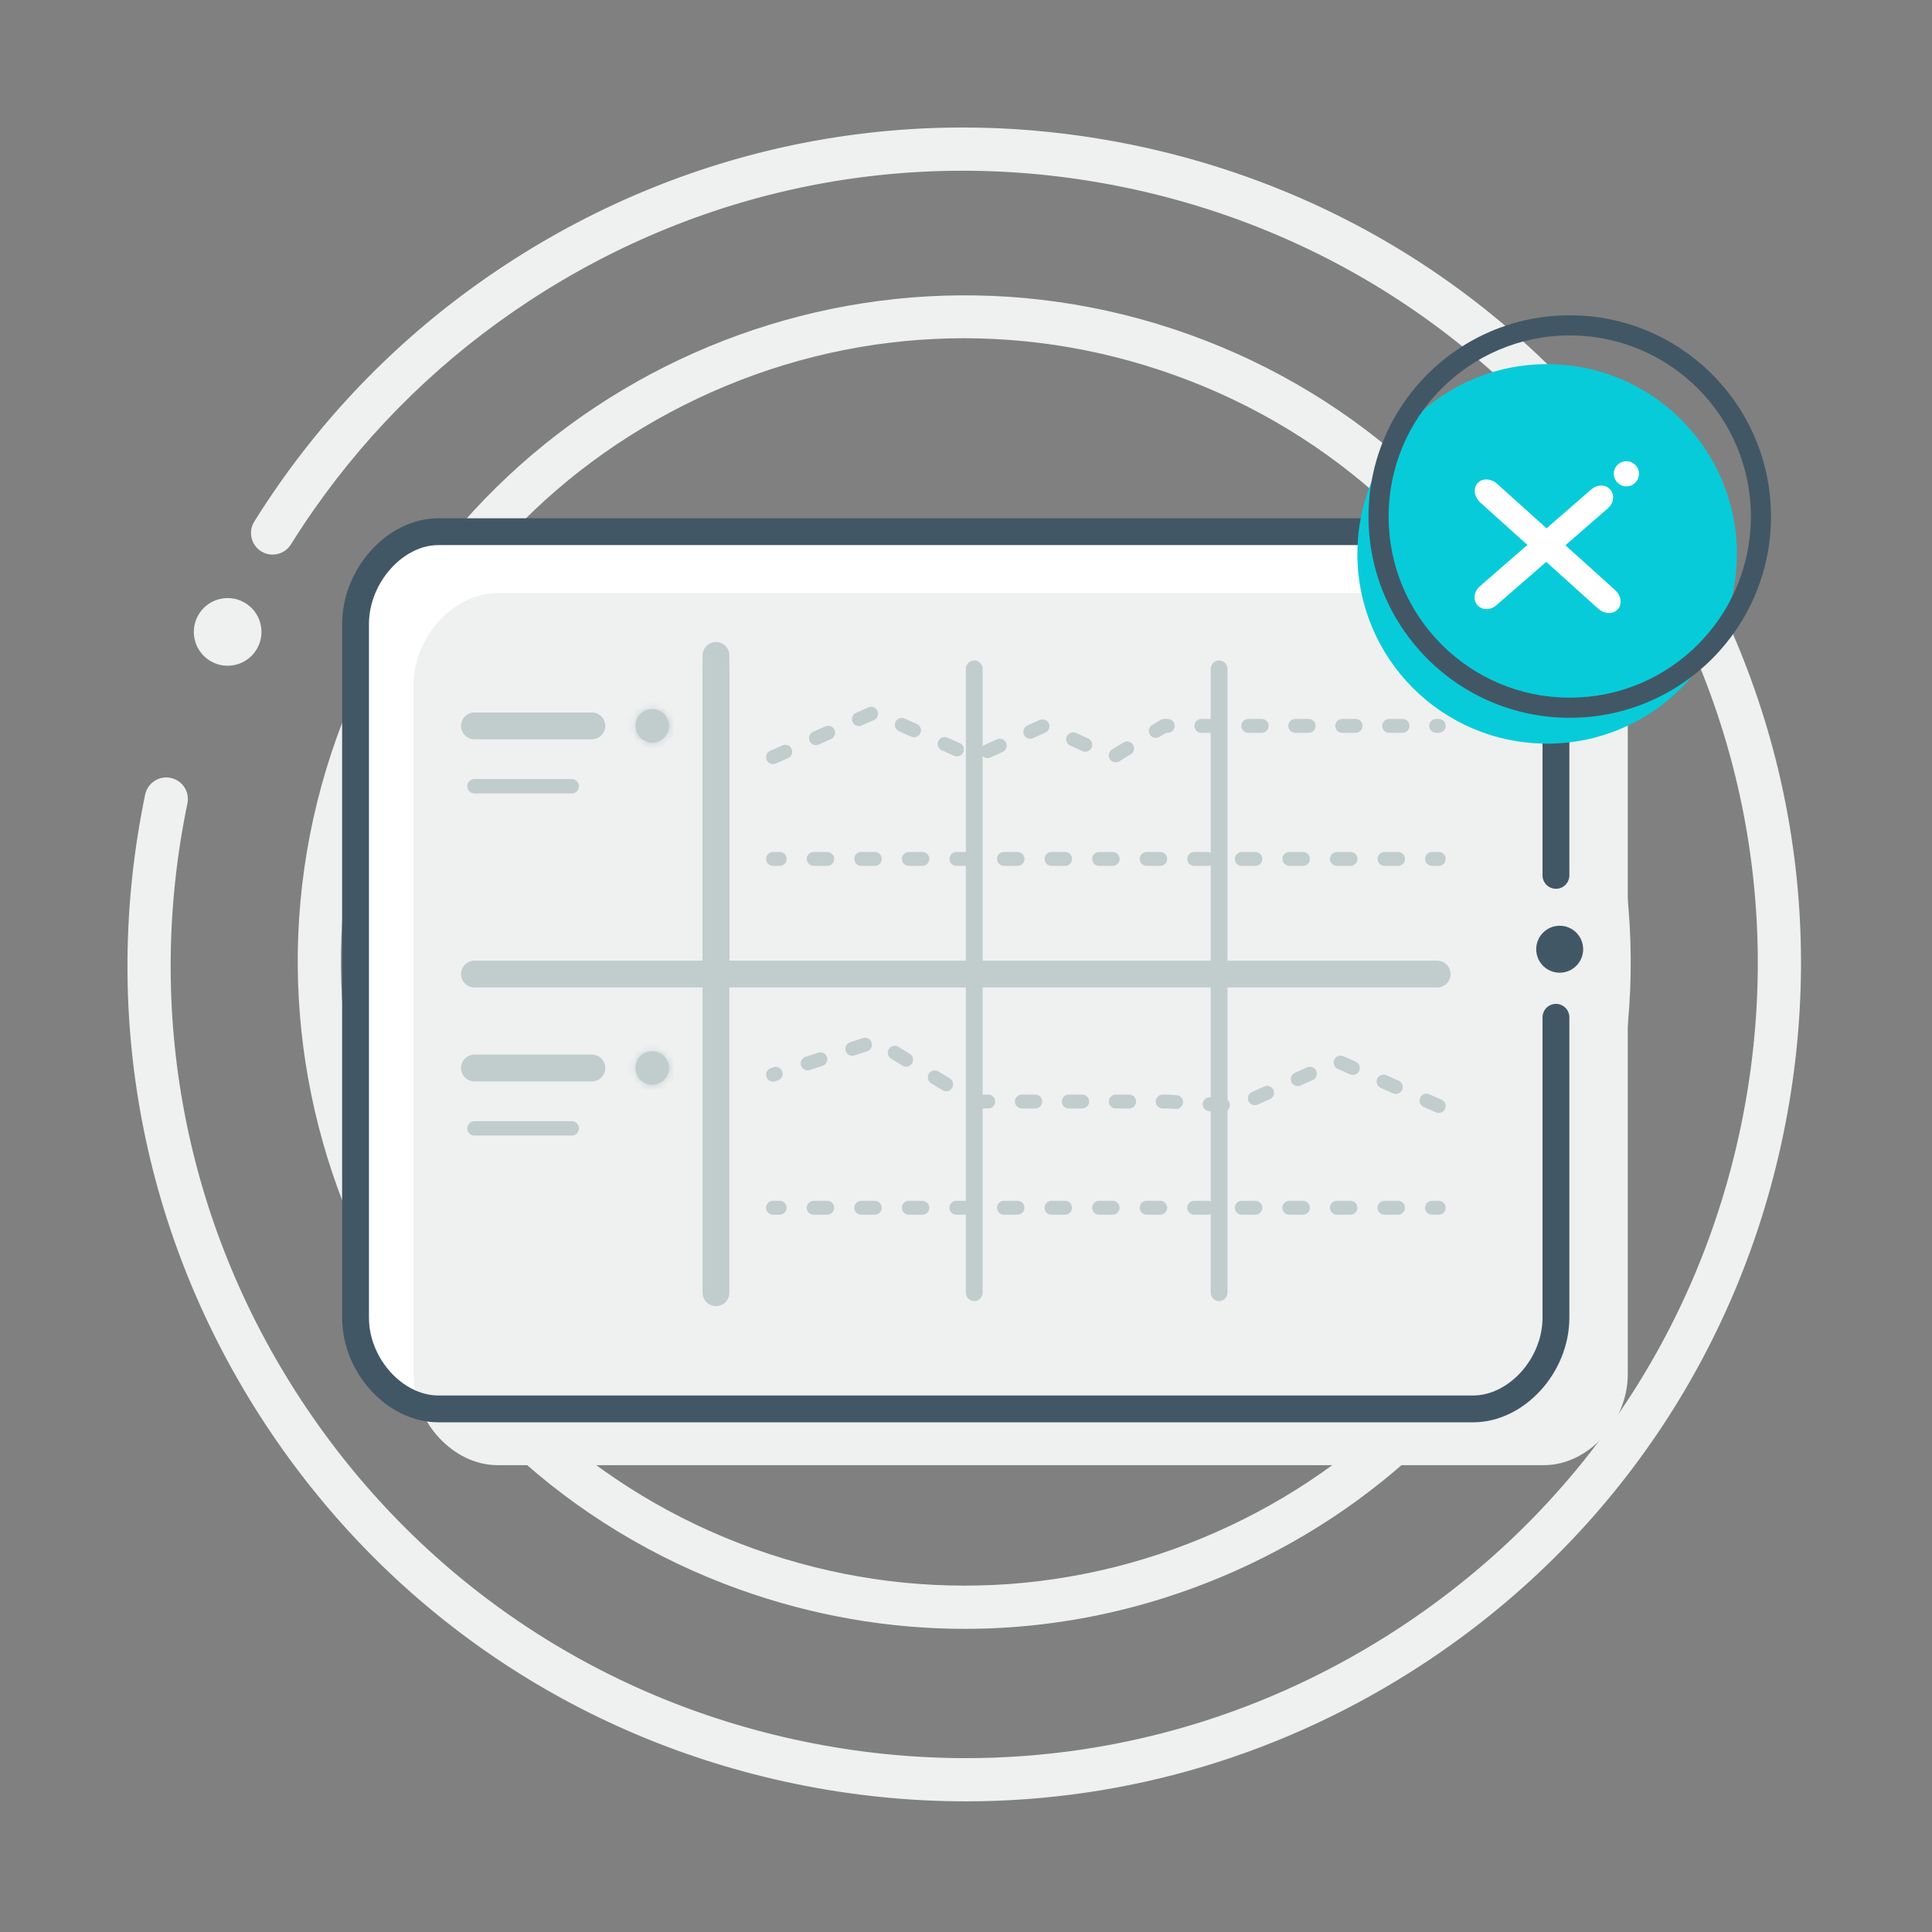 <svg xmlns="http://www.w3.org/2000/svg" xmlns:xlink="http://www.w3.org/1999/xlink" width="288" height="288" viewBox="0 0 288 288">
  <rect x="0" y="0" width="288" height="288" fill="#808080" stroke="none"/>
  <defs>
    <path id="empty-chart-a" d="M0.729,3.198 C0.729,4.581 1.85,5.698 3.229,5.698 L3.229,5.698 C4.609,5.698 5.729,4.581 5.729,3.198 L5.729,3.198 C5.729,1.818 4.609,0.699 3.229,0.699 L3.229,0.699 C1.85,0.699 0.729,1.818 0.729,3.198 L0.729,3.198 Z"/>
    <path id="empty-chart-c" d="M0.729,3.198 C0.729,4.581 1.85,5.698 3.229,5.698 L3.229,5.698 C4.609,5.698 5.729,4.581 5.729,3.198 L5.729,3.198 C5.729,1.818 4.609,0.698 3.229,0.698 L3.229,0.698 C1.85,0.698 0.729,1.818 0.729,3.198 L0.729,3.198 Z"/>
  </defs>
  <g fill="none" fill-rule="evenodd">
    <g fill="#EFF0F0" transform="translate(19 19.009)">
      <path d="M10.533 72.729C11.891 70.297 14.964 69.427 17.395 70.785 19.826 72.144 20.696 75.217 19.338 77.648 17.98 80.08 14.908 80.95 12.477 79.592 10.045 78.233 9.175 75.16 10.533 72.729M202.533 171.729C203.891 169.297 206.964 168.427 209.395 169.785 211.826 171.144 212.696 174.217 211.338 176.648 209.98 179.08 206.908 179.95 204.477 178.592 202.045 177.233 201.175 174.16 202.533 171.729"/>
      <path d="M99.433,246.879 C66.819,240.119 38.788,221.062 20.506,193.216 C2.222,165.37 -4.124,132.069 2.635,99.449 C2.995,97.709 4.697,96.589 6.44,96.95 C8.18,97.311 9.3,99.015 8.939,100.756 C2.529,131.692 8.547,163.273 25.887,189.681 C43.226,216.089 69.809,234.164 100.74,240.574 C108.809,242.247 116.925,243.073 124.978,243.073 C147.796,243.074 170.133,236.442 189.649,223.624 C216.053,206.282 234.125,179.694 240.535,148.758 C246.944,117.822 240.926,86.241 223.586,59.833 C206.247,33.425 179.664,15.351 148.733,8.94 C117.803,2.529 86.228,8.549 59.823,25.891 C47.21,34.175 36.443,44.615 27.824,56.92 C26.628,58.627 25.465,60.385 24.367,62.146 C23.427,63.655 21.441,64.116 19.933,63.174 C18.423,62.233 17.964,60.248 18.905,58.739 C20.064,56.881 21.29,55.026 22.551,53.226 C31.64,40.25 42.992,29.242 56.289,20.508 C84.131,2.223 117.426,-4.125 150.039,2.635 C182.654,9.394 210.684,28.453 228.967,56.299 C247.251,84.145 253.597,117.444 246.838,150.064 C240.079,182.684 221.024,210.72 193.183,229.005 C172.606,242.521 149.049,249.514 124.991,249.514 C116.498,249.515 107.943,248.643 99.433,246.879 Z"/>
      <path d="M124.803,223.802 C113.506,223.802 102.176,221.851 91.227,217.927 C39.657,199.447 12.734,142.45 31.211,90.871 C49.688,39.293 106.677,12.365 158.246,30.845 C209.815,49.325 236.738,106.322 218.262,157.901 C217.662,159.575 215.817,160.445 214.146,159.846 C212.472,159.246 211.602,157.403 212.201,155.729 C229.481,107.493 204.302,54.19 156.075,36.907 C132.712,28.534 107.488,29.762 85.049,40.365 C62.61,50.969 45.642,69.676 37.272,93.043 C19.992,141.279 45.17,194.583 93.399,211.866 C116.761,220.238 141.986,219.008 164.424,208.406 C175.145,203.341 184.662,196.397 192.714,187.767 C193.828,186.573 194.925,185.332 195.975,184.079 C197.118,182.717 199.148,182.539 200.51,183.679 C201.872,184.822 202.051,186.852 200.909,188.215 C199.786,189.555 198.613,190.882 197.421,192.159 C188.811,201.388 178.635,208.812 167.174,214.228 C153.696,220.596 139.278,223.802 124.803,223.802"/>
    </g>
    <path stroke="#979797"/>
    <g transform="translate(53 47)">
      <g transform="translate(0 32.006)">
        <path fill="#FFF" d="M-0,117.402 C-0,124.588 5.899,131.015 12.341,131.015 L166.602,131.015 C173.043,131.015 178.942,124.588 178.942,117.402 L178.942,14.015 C178.942,6.823 173.043,0.251 166.602,0.251 L134.61,0.251 L12.341,0.251 C5.899,0.251 -0,6.823 -0,14.015 L-0,117.402 Z"/>
        <path fill="#EFF0F0" d="M8.65,125.869 C8.65,133.012 14.618,139.403 21.134,139.403 L177.166,139.403 C183.683,139.403 189.65,133.012 189.65,125.869 L189.65,23.087 C189.65,15.937 183.683,9.403 177.166,9.403 L144.807,9.403 L21.134,9.403 C14.618,9.403 8.65,15.937 8.65,23.087 L8.65,125.869 Z"/>
        <path stroke="#425765" stroke-linecap="round" stroke-linejoin="round" stroke-width="4" d="M178.942,51.483 C178.942,45.233 178.942,32.744 178.942,14.015 C178.942,6.823 173.043,0.251 166.602,0.251 L134.61,0.251 L12.341,0.251 C5.899,0.251 -0,6.823 -0,14.015 L-0,117.402 C-0,124.588 5.899,131.015 12.341,131.015 L166.602,131.015 C173.043,131.015 178.942,124.588 178.942,117.402 C178.942,90.842 178.942,81.226 178.942,72.64"/>
      </g>
      <g transform="translate(17 50.006)">
        <path stroke="#C1CDCD" stroke-linecap="round" stroke-linejoin="round" stroke-width="2.067" d="M45.229,31.031 L46.229,31.031"/>
        <path stroke="#C1CDCD" stroke-dasharray="2.026 5.065" stroke-linecap="round" stroke-linejoin="round" stroke-width="2.067" d="M51.294,31.031 L140.939,31.031"/>
        <path stroke="#C1CDCD" stroke-linecap="round" stroke-linejoin="round" stroke-width="2.067" d="M143.471,31.031 L144.471,31.031"/>
        <g transform="translate(36 2)">
          <path fill="#FFF" d="M0.729,0.698 L0.729,93.698"/>
          <path stroke="#C1CDCD" stroke-linecap="round" stroke-linejoin="round" stroke-width="4" d="M0.729,0.698 L0.729,93.698"/>
        </g>
        <g transform="translate(74 2)">
          <path fill="#FFF" d="M1.229,0.698 L1.229,93.698"/>
          <path stroke="#C1CDCD" stroke-linecap="round" stroke-linejoin="round" stroke-width="2.5" d="M1.229,0.698 L1.229,93.698"/>
        </g>
        <g transform="translate(111 2)">
          <path fill="#FFF" d="M0.729,0.698 L0.729,93.698"/>
          <path stroke="#C1CDCD" stroke-linecap="round" stroke-linejoin="round" stroke-width="2.5" d="M0.729,0.698 L0.729,93.698"/>
        </g>
        <path stroke="#C1CDCD" stroke-linecap="round" stroke-linejoin="round" stroke-width="4" d="M36.729.698L36.729 46.698M.729 48.198L144.229 48.198M.729 11.198L18.229 11.198"/>
        <g transform="translate(0 19)">
          <path fill="#FFF" d="M0.729,1.198 L15.229,1.198"/>
          <path stroke="#C1CDCD" stroke-linecap="round" stroke-linejoin="round" stroke-width="2.148" d="M0.729,1.198 L15.229,1.198"/>
        </g>
        <path stroke="#C1CDCD" stroke-linecap="round" stroke-linejoin="round" stroke-width="4" d="M0.729,62.198 L18.229,62.198"/>
        <g transform="translate(0 70)">
          <path fill="#FFF" d="M0.729,1.198 L15.229,1.198"/>
          <path stroke="#C1CDCD" stroke-linecap="round" stroke-linejoin="round" stroke-width="2.148" d="M0.729,1.198 L15.229,1.198"/>
        </g>
        <path stroke="#C1CDCD" stroke-dasharray="2 5" stroke-linecap="round" stroke-linejoin="round" stroke-width="2.067" d="M45.229,15.865 L60.288,9.198 L75.229,15.865 L85.54,11.198 L95.869,15.865 L103.54,11.198 L144.471,11.198"/>
        <path fill="#C1CDCD" d="M29.729,11.198 C29.729,9.818 28.609,8.698 27.229,8.698 C25.849,8.698 24.729,9.818 24.729,11.198 C24.729,12.581 25.849,13.698 27.229,13.698 C28.609,13.698 29.729,12.581 29.729,11.198"/>
      </g>
      <g transform="translate(41 58.006)">
        <mask id="empty-chart-b" fill="#fff">
          <use xlink:href="#empty-chart-a"/>
        </mask>
        <polygon fill="#C1CDCD" points="-11.771 18.198 18.229 18.198 18.229 -11.802 -11.771 -11.802" mask="url(#empty-chart-b)"/>
      </g>
      <path fill="#C1CDCD" d="M46.729,112.204 C46.729,110.824 45.609,109.704 44.229,109.704 C42.849,109.704 41.729,110.824 41.729,112.204 C41.729,113.587 42.849,114.704 44.229,114.704 C45.609,114.704 46.729,113.587 46.729,112.204"/>
      <g transform="translate(41 109.006)">
        <mask id="empty-chart-d" fill="#fff">
          <use xlink:href="#empty-chart-c"/>
        </mask>
        <polygon fill="#C1CDCD" points="-11.771 18.198 18.229 18.198 18.229 -11.802 -11.771 -11.802" mask="url(#empty-chart-d)"/>
      </g>
      <g stroke="#C1CDCD" stroke-linecap="round" stroke-linejoin="round" stroke-width="2.067" transform="translate(62 108.006)">
        <path d="M99.471,25.031 L98.471,25.031"/>
        <path stroke-dasharray="2.026 5.065" d="M93.406,25.031 L3.761,25.031"/>
        <path d="M1.229,25.031 L0.229,25.031"/>
        <path stroke-dasharray="2 5" d="M99.471,9.865 L84.411,3.198 L69.471,9.865 L59.159,9.198 L30.229,9.198 L15.559,0.198 L0.229,5.198"/>
      </g>
      <g transform="translate(149)">
        <path fill="#08CBD9" d="M30.035,0.32 C45.636,1.096 57.654,14.375 56.88,29.977 C56.101,45.573 42.826,57.596 27.219,56.819 C11.624,56.043 -0.4,42.764 0.38,27.162 C1.153,11.56 14.433,-0.462 30.035,0.32" transform="translate(0 7)"/>
        <path fill="#425765" fill-rule="nonzero" d="M32,57 C46.912,57 59,44.912 59,30 C59,15.088 46.912,3 32,3 C17.088,3 5,15.088 5,30 C5,44.912 17.088,57 32,57 Z M32,60 C15.431,60 2,46.569 2,30 C2,13.431 15.431,0 32,0 C48.569,0 62,13.431 62,30 C62,46.569 48.569,60 32,60 Z"/>
        <g fill="#FFF" transform="translate(15 18)">
          <path d="M16.349,16.282 L23.737,22.935 C24.663,23.768 24.851,25.068 24.159,25.838 C23.466,26.607 22.153,26.555 21.227,25.722 L13.497,18.761 L6.052,25.233 C5.175,25.996 3.912,25.981 3.233,25.199 C2.554,24.418 2.714,23.166 3.592,22.403 L10.689,16.233 L3.679,9.921 C2.754,9.088 2.565,7.788 3.258,7.018 C3.951,6.249 5.263,6.301 6.189,7.134 L13.541,13.754 L20.225,7.944 C21.103,7.181 22.365,7.196 23.044,7.978 C23.724,8.759 23.563,10.011 22.685,10.774 L16.349,16.282 Z M25.534,3.752 C26.568,3.804 27.364,4.684 27.313,5.718 C27.261,6.752 26.382,7.549 25.347,7.498 C24.313,7.446 23.516,6.566 23.568,5.532 C23.619,4.498 24.499,3.701 25.534,3.752 Z"/>
        </g>
      </g>
      <path fill="#425765" d="M176,94.5 C176,92.567 177.567,91 179.5,91 C181.433,91 183,92.567 183,94.5 C183,96.433 181.433,98 179.5,98 C177.567,98 176,96.433 176,94.5"/>
    </g>
  </g>
</svg>
